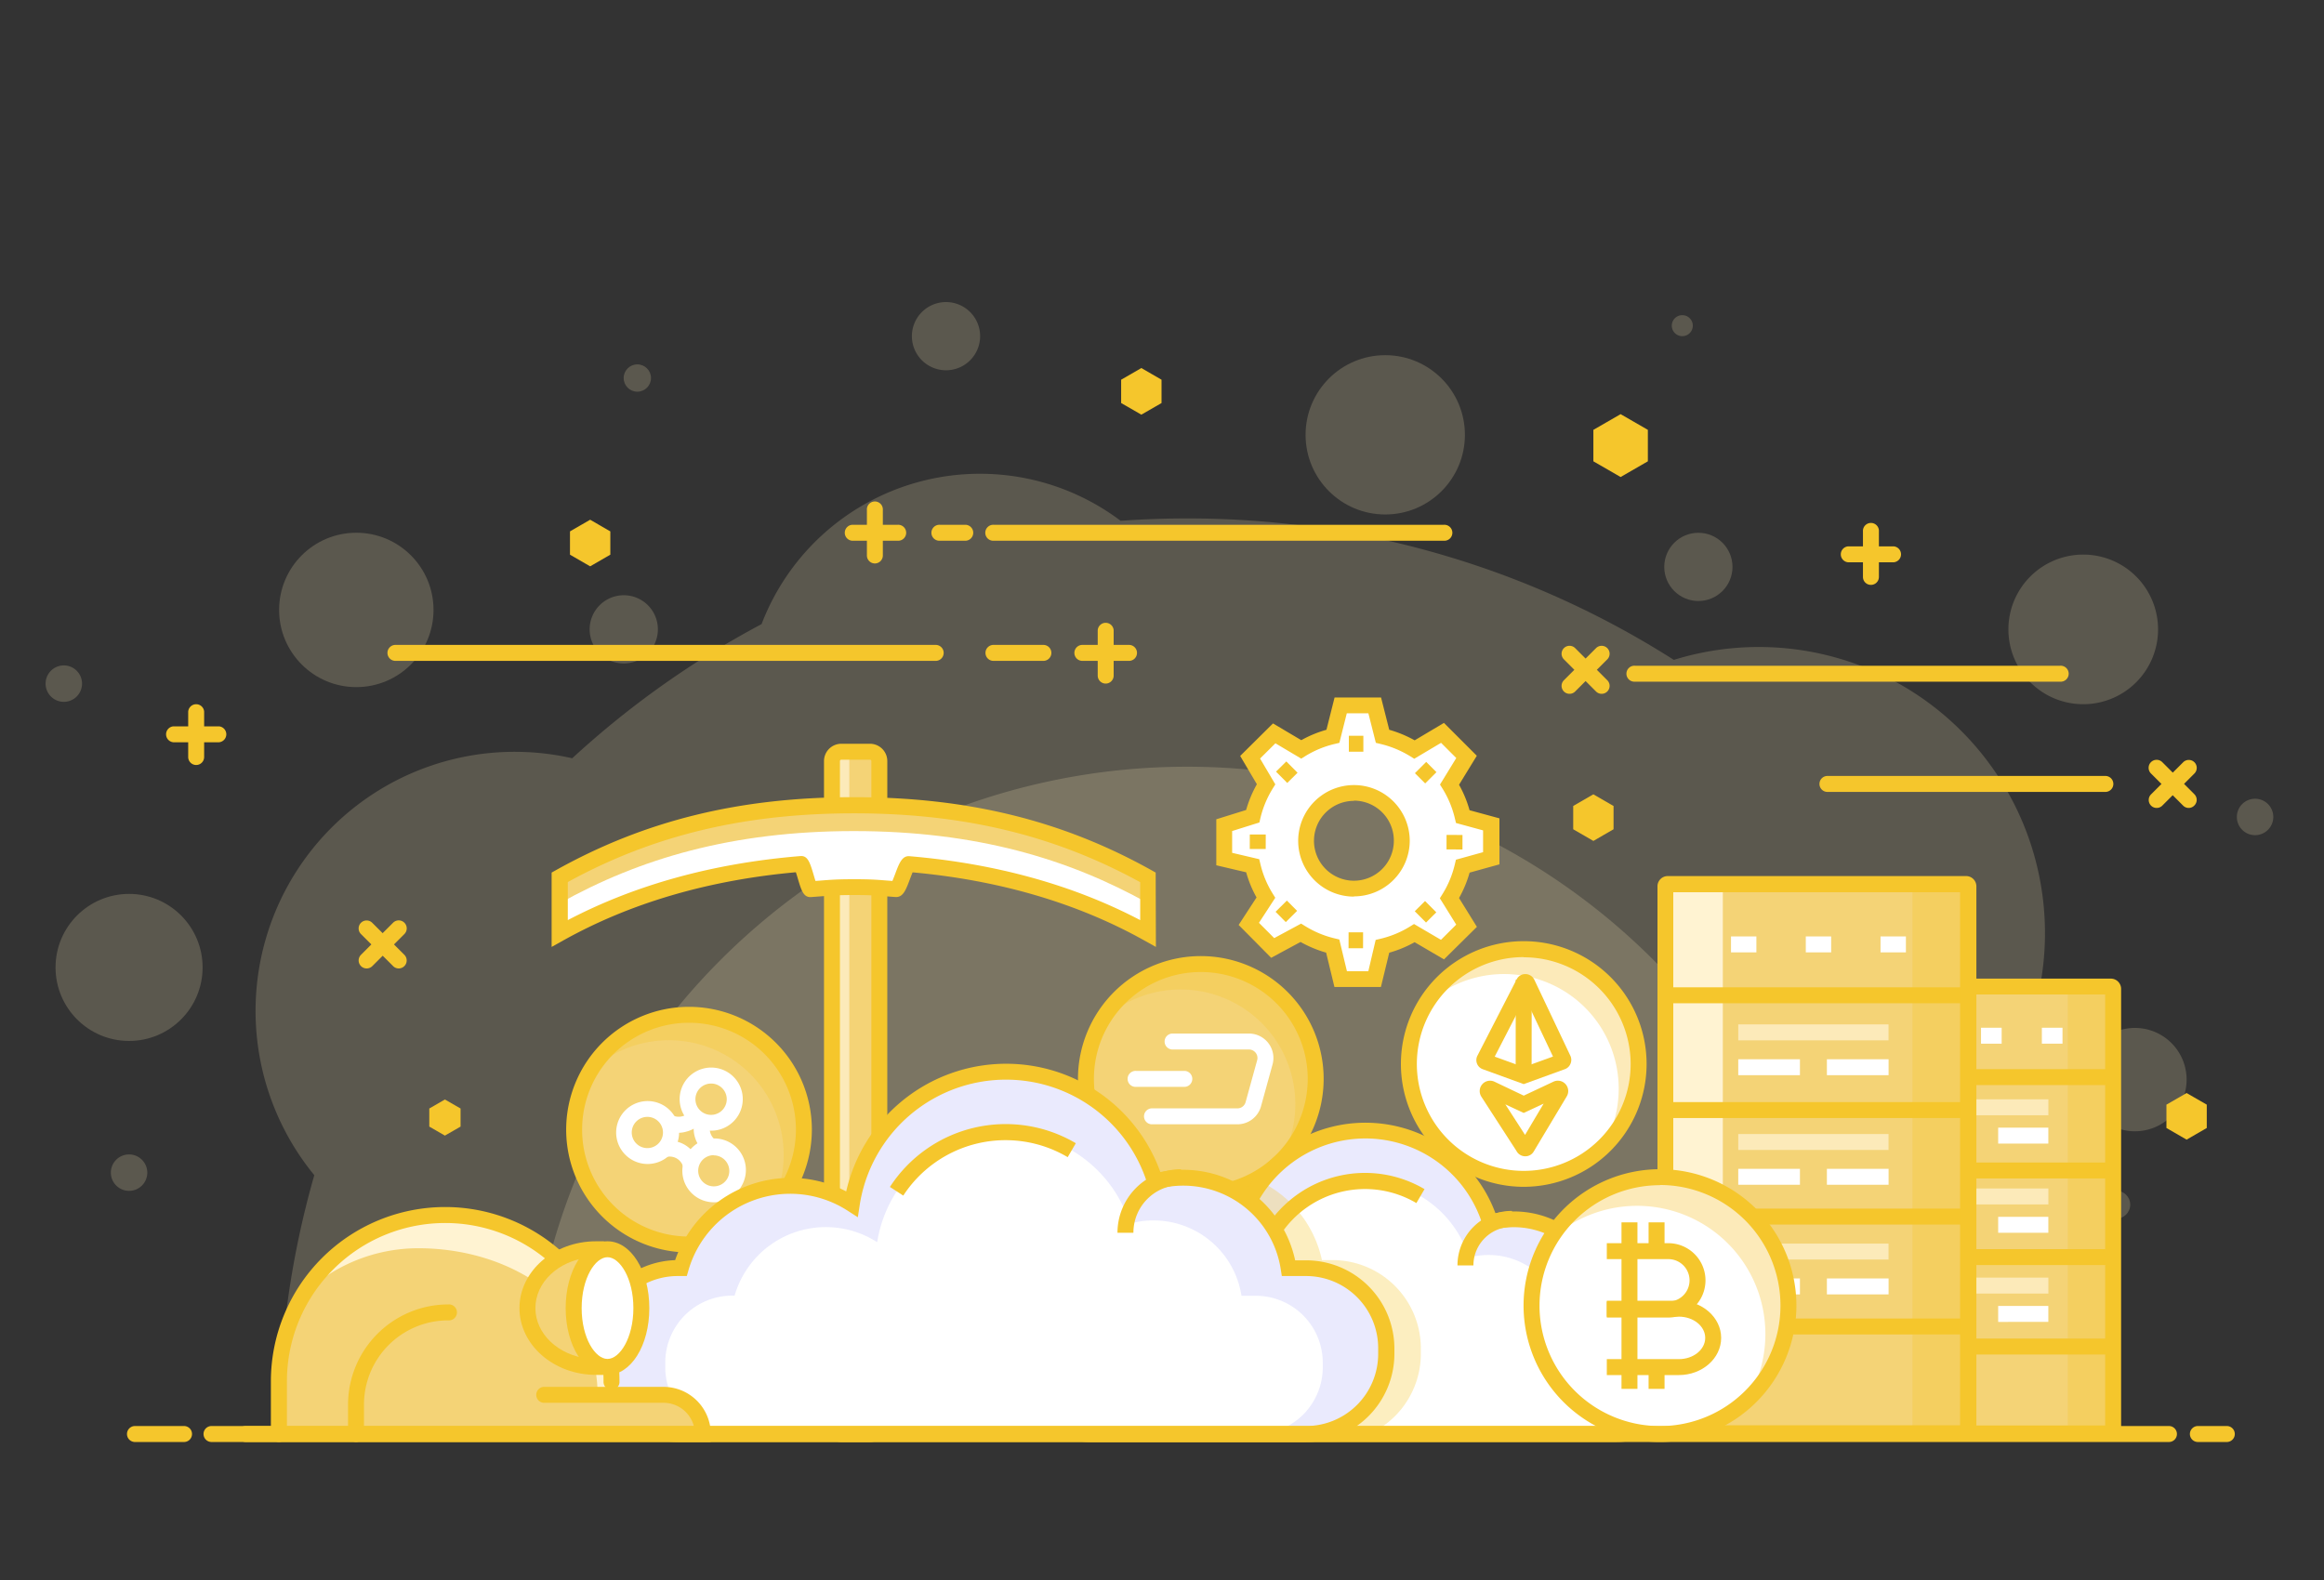 <svg id="Layer_1" data-name="Layer 1" xmlns="http://www.w3.org/2000/svg" viewBox="0 0 500 340"><rect x="0" y="0" width="500" height="340" fill="#333333" stroke="none"/><defs><style>.cls-1{opacity:.2}.cls-2{fill:#fceab9}.cls-3{fill:#f4d376}.cls-4{opacity:.3}.cls-5{fill:#f5c62c}.cls-6{fill:#fff}.cls-7{fill:#fff3d2}.cls-8{fill:#eaeafd}</style></defs><g class="cls-1"><path class="cls-2" d="M450.69 306.87a194.56 194.56 0 0 0-16.81-79.36A61.58 61.58 0 0 0 360.12 142a194.39 194.39 0 0 0-104.74-30.44q-7.2 0-14.28.51a50.3 50.3 0 0 0-77.25 22.23 196.26 196.26 0 0 0-40.74 28.87 55.76 55.76 0 0 0-55.49 89.72 195.38 195.38 0 0 0-7.56 54Z"/></g><g class="cls-1"><path class="cls-2" d="M397.26 306.87a141.88 141.88 0 0 0-283.76 0Z"/></g><g class="cls-1"><path class="cls-2" d="M470.44 232.32a11.12 11.12 0 1 1-11.12-11.12 11.12 11.12 0 0 1 11.12 11.12Z"/></g><g class="cls-1"><circle class="cls-2" cx="298.03" cy="93.57" r="17.14"/></g><g class="cls-1"><path class="cls-2" d="M141.54 135.43a7.34 7.34 0 1 1-7.34-7.34 7.33 7.33 0 0 1 7.34 7.34Z"/></g><g class="cls-1"><circle class="cls-2" cx="365.4" cy="121.99" r="7.34"/></g><g class="cls-1"><path class="cls-2" d="M210.87 72.34a7.34 7.34 0 1 1-7.34-7.34 7.34 7.34 0 0 1 7.34 7.34Z"/></g><g class="cls-1"><circle class="cls-2" cx="455.3" cy="259.23" r="3.01"/></g><g class="cls-1"><path class="cls-2" d="M364.2 70.08a2.26 2.26 0 1 1-2.26-2.26 2.26 2.26 0 0 1 2.26 2.26Z"/></g><g class="cls-1"><circle class="cls-2" cx="137.12" cy="81.35" r="2.94"/></g><g class="cls-1"><path class="cls-2" d="M17.65 147.1a3.92 3.92 0 1 1-3.91-3.91 3.92 3.92 0 0 1 3.91 3.91Z"/></g><g class="cls-1"><path class="cls-2" d="M489.09 175.79a3.92 3.92 0 1 1-3.92-3.91 3.91 3.91 0 0 1 3.92 3.91Z"/></g><g class="cls-1"><circle class="cls-2" cx="76.66" cy="131.25" r="16.61"/></g><g class="cls-1"><path class="cls-2" d="M31.69 252.34a3.92 3.92 0 1 1-3.92-3.92 3.93 3.93 0 0 1 3.92 3.92Z"/></g><g class="cls-1"><path class="cls-2" d="M464.3 135.43a16.1 16.1 0 1 1-16.1-16.09 16.1 16.1 0 0 1 16.1 16.09Z"/></g><g class="cls-1"><circle class="cls-2" cx="27.77" cy="208.18" r="15.82"/></g><circle class="cls-3" cx="148.24" cy="243.09" r="24.71" transform="rotate(-76.65 148.26 243.096)"/><g class="cls-4"><path class="cls-5" d="M148.24 218.37A24.67 24.67 0 0 0 127 230.55a24.69 24.69 0 0 1 38.18 30.53 24.69 24.69 0 0 0-16.91-42.71Z"/></g><path class="cls-5" d="M148.24 269.52a26.43 26.43 0 1 1 26.43-26.43 26.46 26.46 0 0 1-26.43 26.43Zm0-49.43a23 23 0 1 0 23 23 23 23 0 0 0-23-23Z"/><path class="cls-6" d="M153 243.31a6.71 6.71 0 0 1-3.38-.91 6.79 6.79 0 1 1 9.27-2.48 6.79 6.79 0 0 1-5.89 3.39Zm0-10.14a3.37 3.37 0 1 0 1.67.45 3.25 3.25 0 0 0-1.67-.45Zm-13.69 17.31a6.77 6.77 0 1 1 5.89-3.39 6.79 6.79 0 0 1-5.89 3.39Zm0-10.14a3.36 3.36 0 1 0 2.9 5 3.36 3.36 0 0 0-2.9-5Z"/><path class="cls-6" d="M147 251.16a3 3 0 0 0-3.74-2.16l-.89-3.31a6.47 6.47 0 0 1 7.94 4.58Zm5.48-2.67a6.49 6.49 0 0 1-2.37-8.86l3 1.71a3.05 3.05 0 0 0 1.11 4.18Z"/><path class="cls-6" d="M146 243.77a6.42 6.42 0 0 1-3.23-.87l1.71-3a3.05 3.05 0 0 0 4.18-1.12l3 1.72a6.42 6.42 0 0 1-3.94 3 6.48 6.48 0 0 1-1.72.27Zm7.58 14.95a6.78 6.78 0 0 1-5.87-10.17 6.79 6.79 0 1 1 11.76 6.78 6.79 6.79 0 0 1-5.89 3.39Zm0-10.14a3.35 3.35 0 0 0-2.92 1.68 3.36 3.36 0 0 0 1.23 4.58 3.36 3.36 0 0 0 4.59-1.22 3.36 3.36 0 0 0-2.9-5Z"/><path class="cls-3" d="M179.9 161.77h8.44a.87.87 0 0 1 .87.87v145.07a.87.87 0 0 1-.87.87h-8.44a.88.88 0 0 1-.87-.87V162.64a.88.88 0 0 1 .87-.87Z"/><path class="cls-2" d="M182.73 307V163.39a1.62 1.62 0 0 1 1.62-1.62h-3.7a1.61 1.61 0 0 0-1.62 1.62V307a1.62 1.62 0 0 0 1.62 1.62h3.7a1.63 1.63 0 0 1-1.62-1.62Z"/><path class="cls-5" d="M187.21 310.3H181a3.72 3.72 0 0 1-3.72-3.71V163.77a3.73 3.73 0 0 1 3.72-3.72h6.18a3.73 3.73 0 0 1 3.72 3.72v142.82a3.72 3.72 0 0 1-3.69 3.71ZM181 163.48a.29.29 0 0 0-.29.29v142.82a.29.29 0 0 0 .29.28h6.18a.29.29 0 0 0 .29-.28V163.77a.29.29 0 0 0-.29-.29Z"/><path class="cls-6" d="M247 188.8c-17.16-9.59-37.09-15.52-63.27-15.52s-46.11 5.93-63.27 15.52v12c14.05-7.85 31.22-13.25 51.81-14.95.52-.05 1.63 5.47 2.15 5.43 4.07-.29 5.1-.45 9.31-.45s5.08.15 9.06.44c.72.05 2-5.45 2.76-5.39C216 187.66 233 193 247 200.85Z"/><path class="cls-3" d="M183.71 173.28c-26.18 0-46.11 5.93-63.27 15.52v5.56c17.16-9.59 37.09-15.52 63.27-15.52s46.11 5.93 63.27 15.52v-5.56c-17.16-9.59-37.09-15.52-63.27-15.52Z"/><path class="cls-5" d="m248.69 203.77-2.55-1.42c-14.32-8-31.07-12.93-49.8-14.63-.19.46-.42 1.07-.58 1.49-.89 2.37-1.48 3.92-3.12 3.82l-2-.15c-2.43-.19-3.65-.28-6.91-.28s-4.66.1-7.22.29l-2 .15c-1.6.11-2.07-1.32-2.85-3.94a42.2 42.2 0 0 0-.43-1.4c-18.8 1.69-35.61 6.62-50 14.65l-2.55 1.42v-16l.87-.49c19.22-10.74 39.59-15.74 64.11-15.74s44.89 5 64.11 15.74l.87.49Zm-126.53-14V198c14.51-7.61 31.3-12.24 50-13.78 1.59-.16 2.08 1.31 2.86 3.93.12.43.29 1 .43 1.42l.83-.06c2.65-.21 4-.31 7.48-.31s4.73.1 7.16.29l1.08.08c.2-.47.43-1.09.6-1.53.88-2.36 1.51-3.95 3.12-3.79 18.51 1.57 35.18 6.19 49.59 13.75v-8.16c-18.42-10.1-38-14.82-61.55-14.82s-43.18 4.69-61.6 14.79Z"/><rect class="cls-3" x="401.65" y="212.43" width="52.99" height="96.15" rx=".22"/><path class="cls-7" d="M411.69 308.05V213a.55.55 0 0 1 .54-.55h-10a.55.55 0 0 0-.54.55v95.07a.54.54 0 0 0 .54.54h10a.54.54 0 0 1-.54-.56Z"/><g class="cls-4"><path class="cls-5" d="M444.88 308.05V213a.55.55 0 0 0-.54-.55h10a.55.55 0 0 1 .54.55v95.07a.54.54 0 0 1-.54.54h-10a.54.54 0 0 0 .54-.56Z"/></g><path class="cls-5" d="M454.14 310.17h-52a2.21 2.21 0 0 1-2.21-2.21V212.8a2.21 2.21 0 0 1 2.21-2.21h52a2.21 2.21 0 0 1 2.21 2.21V308a2.21 2.21 0 0 1-2.21 2.17Zm-50.78-3.43h49.56V214h-49.56Z"/><path class="cls-5" d="M401.65 230.07h52.99v3.43h-52.99zm0 20.09h52.99v3.43h-52.99zm.58 37.89h52.99v3.43h-52.99zm.29-19.25h52.99v3.43h-52.99z"/><path class="cls-6" d="M413.13 221.16h4.44v3.43h-4.44zm13.08 0h4.44v3.43h-4.44z"/><path class="cls-2" d="M414.4 236.56h26.3v3.43h-26.3z"/><path class="cls-6" d="M414.4 242.66h10.79v3.43H414.4zm15.5 0h10.79v3.43H429.9z"/><path class="cls-2" d="M414.4 255.75h26.3v3.43h-26.3z"/><path class="cls-6" d="M414.4 261.85h10.79v3.43H414.4zm15.5 0h10.79v3.43H429.9z"/><path class="cls-2" d="M414.4 274.93h26.3v3.43h-26.3z"/><path class="cls-6" d="M414.4 281.03h10.79v3.43H414.4zm15.5 0h10.79v3.43H429.9zm9.4-59.87h4.44v3.43h-4.44z"/><rect class="cls-3" x="358.31" y="190.39" width="65.13" height="118.19" rx=".22"/><path class="cls-7" d="M370.66 307.92V191.06a.67.67 0 0 1 .66-.67H359a.67.67 0 0 0-.67.67v116.86a.67.67 0 0 0 .67.67h12.34a.67.67 0 0 1-.68-.67Z"/><g class="cls-4"><path class="cls-5" d="M411.45 307.92V191.06a.67.67 0 0 0-.66-.67h12.34a.67.67 0 0 1 .67.67v116.86a.67.67 0 0 1-.67.67h-12.34a.67.67 0 0 0 .66-.67Z"/></g><path class="cls-5" d="M423 310.14h-64.19a2.21 2.21 0 0 1-2.21-2.2V190.72a2.21 2.21 0 0 1 2.21-2.2H423a2.21 2.21 0 0 1 2.21 2.2v117.22a2.21 2.21 0 0 1-2.21 2.2Zm-63-3.43h61.7V192H360Z"/><path class="cls-5" d="M358.31 212.46h65.13v3.43h-65.13zm0 24.7h65.13v3.43h-65.13zm.72 46.57h65.13v3.43h-65.13zm.36-23.65h65.13v3.43h-65.13z"/><path class="cls-6" d="M372.42 201.51h5.46v3.43h-5.46zm16.09 0h5.46v3.43h-5.46z"/><path class="cls-2" d="M373.98 220.44h32.33v3.43h-32.33z"/><path class="cls-6" d="M373.98 227.94h13.27v3.43h-13.27zm19.07 0h13.27v3.43h-13.27z"/><path class="cls-2" d="M373.98 244.03h32.33v3.43h-32.33z"/><path class="cls-6" d="M373.98 251.52h13.27v3.43h-13.27zm19.07 0h13.27v3.43h-13.27z"/><path class="cls-2" d="M373.98 267.61h32.33v3.43h-32.33z"/><path class="cls-6" d="M373.98 275.11h13.27v3.43h-13.27zm19.07 0h13.27v3.43h-13.27zm11.54-73.6h5.46v3.43h-5.46z"/><circle class="cls-6" cx="327.83" cy="228.96" r="24.71" transform="rotate(-76.65 327.849 228.956)"/><path class="cls-2" d="M327.83 204.24a24.69 24.69 0 0 0-21.28 12.18A24.68 24.68 0 0 1 344.73 247a24.69 24.69 0 0 0-16.9-42.71Z"/><path class="cls-5" d="M327.83 255.39A26.43 26.43 0 1 1 354.26 229a26.46 26.46 0 0 1-26.43 26.39Zm0-49.43a23 23 0 1 0 23 23 23 23 0 0 0-23-22.96Z"/><path class="cls-5" d="M328.15 248.82a2.12 2.12 0 0 1-1.89-1.15L318.71 236a2.23 2.23 0 0 1 2.82-3.23l6.3 3 6.38-3a2.23 2.23 0 0 1 2.87 3.16L330 247.75a2.06 2.06 0 0 1-1.81 1.07Zm-4.28-11.17 4.24 6.57 4-6.73-4.29 2Z"/><path class="cls-5" transform="rotate(-89.93 327.81 221.07)" d="M317.56 219.36h20.52v3.43h-20.52z"/><path class="cls-5" d="m327.82 233.29-8.82-3.21a2.08 2.08 0 0 1-1.14-2.9l8.43-16.41a2.07 2.07 0 0 1 1.92-1.16 2.15 2.15 0 0 1 1.89 1.21l7.78 16.41a2.11 2.11 0 0 1 0 1.69 2.05 2.05 0 0 1-1.22 1.16Zm-6.24-5.91 6.24 2.26 6.3-2.28-6-12.68Z"/><path class="cls-3" d="M283.06 232.17a24.71 24.71 0 1 1-24.71-24.72 24.71 24.71 0 0 1 24.71 24.72Z"/><g class="cls-4"><path class="cls-5" d="M258.35 207.45a24.67 24.67 0 0 0-21.27 12.18 24.69 24.69 0 0 1 38.18 30.53 24.7 24.7 0 0 0-16.91-42.71Z"/></g><path class="cls-5" d="M258.35 258.6a26.43 26.43 0 1 1 26.43-26.43 26.46 26.46 0 0 1-26.43 26.43Zm0-49.43a23 23 0 1 0 23 23 23 23 0 0 0-23-23Z"/><path class="cls-6" d="M266.23 241.94h-18.51a1.72 1.72 0 0 1 0-3.43h18.51a1.83 1.83 0 0 0 1.76-1.35l2.48-9a1.8 1.8 0 0 0-.31-1.6 1.84 1.84 0 0 0-1.45-.72h-16.56a1.72 1.72 0 0 1 0-3.43h16.56a5.26 5.26 0 0 1 5.07 6.66l-2.48 9a5.28 5.28 0 0 1-5.07 3.87Z"/><path class="cls-6" d="M254.93 233.88h-10.48a1.72 1.72 0 1 1 0-3.43h10.48a1.72 1.72 0 0 1 0 3.43Z"/><path class="cls-8" d="M234.57 278.66h.56A20.52 20.52 0 0 1 266 267.1a28.12 28.12 0 0 1 54.65-4.05 19.25 19.25 0 0 1 24.09 15.61h3.15a14.48 14.48 0 0 1 14.43 14.43v1.07a14.48 14.48 0 0 1-14.43 14.43H234.57a14.48 14.48 0 0 1-14.44-14.43v-1.07a14.48 14.48 0 0 1 14.44-14.43Z"/><path class="cls-6" d="M244.33 283.64h.47a17.12 17.12 0 0 1 25.7-9.64 23.45 23.45 0 0 1 45.57-3.38 16.07 16.07 0 0 1 20.08 13h2.62a12.07 12.07 0 0 1 12 12v.89a12.08 12.08 0 0 1-12 12h-94.44a12.07 12.07 0 0 1-12-12v-.89a12.07 12.07 0 0 1 12-11.98Z"/><path class="cls-5" d="m275.44 265.75-2.88-1.86a25.17 25.17 0 0 1 33.92-8l-1.75 3a21.74 21.74 0 0 0-29.29 6.88Z"/><path class="cls-5" d="M347.85 310.3H234.57a16.16 16.16 0 0 1-16.15-16.14v-1.07A16.16 16.16 0 0 1 233.88 277a22.38 22.38 0 0 1 21-14.84 22 22 0 0 1 9.86 2.32 29.84 29.84 0 0 1 57-3.41 20.67 20.67 0 0 1 3.89-.38A20.91 20.91 0 0 1 346.11 277h1.74A16.16 16.16 0 0 1 364 293.09v1.07a16.16 16.16 0 0 1-16.15 16.14Zm-113.28-29.92a12.73 12.73 0 0 0-12.72 12.71v1.07a12.73 12.73 0 0 0 12.72 12.71h113.28a12.72 12.72 0 0 0 12.71-12.71v-1.07a12.72 12.72 0 0 0-12.71-12.71h-4.62l-.23-1.45a17.5 17.5 0 0 0-17.37-14.85 17.29 17.29 0 0 0-4.57.63l-1.6.43-.49-1.58a26.41 26.41 0 0 0-51.32 3.8l-.4 2.61-2.25-1.43a18.81 18.81 0 0 0-28.25 10.6l-.36 1.24Z"/><path class="cls-5" d="M317 272.3h-3.43a11.74 11.74 0 0 1 11.73-11.73V264a8.31 8.31 0 0 0-8.3 8.3Z"/><g class="cls-4"><path class="cls-5" d="M305.69 291.36v-1.26a19 19 0 0 0-18.94-18.94h-2.34a24.58 24.58 0 0 0-14.66-17.55 29.73 29.73 0 0 0-5 10.83 22 22 0 0 0-9.86-2.32 22.38 22.38 0 0 0-21 14.84 16.16 16.16 0 0 0-15.46 16.13v1.07a16.16 16.16 0 0 0 16.15 16.14h52.18a19 19 0 0 0 18.93-18.94Z"/></g><path class="cls-8" d="M145.83 272.87h.67a24.49 24.49 0 0 1 36.79-13.8 33.57 33.57 0 0 1 65.23-4.83 23 23 0 0 1 28.76 18.63H281a17.28 17.28 0 0 1 17.23 17.23v1.26A17.28 17.28 0 0 1 281 308.59H145.83a17.27 17.27 0 0 1-17.22-17.23v-1.26a17.27 17.27 0 0 1 17.22-17.23Z"/><path class="cls-6" d="M157.49 278.81h.56a20.42 20.42 0 0 1 30.67-11.5 28 28 0 0 1 54.38-4 19.14 19.14 0 0 1 24 15.53h3.13a14.4 14.4 0 0 1 14.36 14.36v1.06a14.4 14.4 0 0 1-14.36 14.36H157.49a14.4 14.4 0 0 1-14.36-14.36v-1.06a14.4 14.4 0 0 1 14.36-14.39Z"/><path class="cls-5" d="m194.34 257.28-2.88-1.86a29.7 29.7 0 0 1 40-9.41l-1.75 3a26.26 26.26 0 0 0-35.4 8.31Z"/><path class="cls-5" d="M281 310.3H145.83a19 19 0 0 1-18.94-18.94v-1.26a19 19 0 0 1 18.36-18.93 26.38 26.38 0 0 1 24.81-17.71 26.06 26.06 0 0 1 12 2.92 35.28 35.28 0 0 1 67.59-4.17 24.67 24.67 0 0 1 29 19H281a19 19 0 0 1 19 18.89v1.26a19 19 0 0 1-19 18.94Zm-135.2-35.71a15.52 15.52 0 0 0-15.51 15.51v1.26a15.53 15.53 0 0 0 15.51 15.51H281a15.53 15.53 0 0 0 15.51-15.51v-1.26A15.52 15.52 0 0 0 281 274.59h-5.22l-.23-1.45a21.23 21.23 0 0 0-21.06-18 21 21 0 0 0-5.55.76l-1.59.43-.49-1.58a31.85 31.85 0 0 0-61.9 4.58l-.4 2.61-2.22-1.43a22.79 22.79 0 0 0-34.22 12.84l-.36 1.24Z"/><path class="cls-5" d="M243.85 265.28h-3.43a13.68 13.68 0 0 1 13.67-13.67V255a10.25 10.25 0 0 0-10.24 10.28ZM78.87 208.4a1.72 1.72 0 0 1-1.21-2.93l6.91-6.91A1.71 1.71 0 1 1 87 201l-6.91 6.91a1.72 1.72 0 0 1-1.22.49Z"/><path class="cls-5" d="M85.78 208.4a1.7 1.7 0 0 1-1.21-.51L77.66 201a1.71 1.71 0 1 1 2.43-2.42l6.91 6.89a1.72 1.72 0 0 1-1.22 2.93ZM47.1 159.73h-9.78a1.72 1.72 0 0 1 0-3.43h9.78a1.72 1.72 0 0 1 0 3.43Z"/><path class="cls-5" d="M42.21 164.62a1.72 1.72 0 0 1-1.72-1.72v-9.77a1.72 1.72 0 0 1 3.43 0v9.77a1.72 1.72 0 0 1-1.71 1.72ZM407.41 121h-9.78a1.72 1.72 0 0 1 0-3.43h9.78a1.72 1.72 0 0 1 0 3.43Z"/><path class="cls-5" d="M402.52 125.86a1.7 1.7 0 0 1-1.71-1.71v-9.77a1.72 1.72 0 1 1 3.43 0v9.77a1.71 1.71 0 0 1-1.72 1.71Zm61.48 48a1.67 1.67 0 0 1-1.21-.5 1.71 1.71 0 0 1 0-2.42l6.91-6.91a1.71 1.71 0 0 1 2.42 2.42l-6.91 6.91a1.67 1.67 0 0 1-1.21.5Z"/><path class="cls-5" d="M470.9 173.86a1.67 1.67 0 0 1-1.21-.5l-6.91-6.91a1.71 1.71 0 0 1 2.42-2.45l6.91 6.91a1.71 1.71 0 0 1 0 2.42 1.67 1.67 0 0 1-1.21.53Zm-132.43-.42 4.34-2.51 4.34 2.51v5.01l-4.34 2.51-4.34-2.51v-5.01zm-215.84-59.09 4.34-2.51 4.34 2.51v5.01l-4.34 2.51-4.34-2.51v-5.01zm118.58-32.64 4.35-2.51 4.34 2.51v5.02l-4.34 2.5-4.35-2.5v-5.02zm224.89 156 4.34-2.5 4.34 2.5v5.02l-4.34 2.51-4.34-2.51v-5.02zM342.81 92.5l5.86-3.38 5.86 3.38v6.77l-5.86 3.38-5.86-3.38V92.5zm-32.19 23.86h-96.79a1.72 1.72 0 1 1 0-3.43h96.79a1.72 1.72 0 1 1 0 3.43Zm-102.82 0h-5.56a1.72 1.72 0 1 1 0-3.43h5.56a1.72 1.72 0 0 1 0 3.43Zm-14.69 0h-9.77a1.72 1.72 0 0 1 0-3.43h9.77a1.72 1.72 0 1 1 0 3.43Z"/><path class="cls-5" d="M188.23 121.25a1.72 1.72 0 0 1-1.72-1.72v-9.77a1.72 1.72 0 1 1 3.43 0v9.77a1.72 1.72 0 0 1-1.71 1.72Zm54.54 20.96H233a1.72 1.72 0 1 1 0-3.43h9.77a1.72 1.72 0 1 1 0 3.43Z"/><path class="cls-5" d="M237.88 147.1a1.72 1.72 0 0 1-1.71-1.72v-9.77a1.72 1.72 0 0 1 3.43 0v9.77a1.72 1.72 0 0 1-1.72 1.72Zm106.71 2.2a1.67 1.67 0 0 1-1.21-.5l-6.91-6.91a1.71 1.71 0 0 1 2.42-2.42l6.91 6.91a1.71 1.71 0 0 1 0 2.42 1.67 1.67 0 0 1-1.21.5Z"/><path class="cls-5" d="M337.68 149.3a1.67 1.67 0 0 1-1.21-.5 1.71 1.71 0 0 1 0-2.42l6.91-6.91a1.71 1.71 0 1 1 2.42 2.42l-6.91 6.91a1.67 1.67 0 0 1-1.21.5Zm115.41 21.11H393.3a1.72 1.72 0 1 1 0-3.43h59.79a1.72 1.72 0 0 1 0 3.43Zm-251.65-28.2H85.21a1.72 1.72 0 1 1 0-3.43h116.23a1.72 1.72 0 0 1 0 3.43Zm241.78 4.48h-91.45a1.72 1.72 0 1 1 0-3.43h91.45a1.72 1.72 0 1 1 0 3.43Zm-218.61-4.48h-11a1.72 1.72 0 0 1 0-3.43h11a1.72 1.72 0 0 1 0 3.43ZM92.36 238.54l3.36-1.94 3.37 1.94v3.89l-3.37 1.94-3.36-1.94v-3.89z"/><circle class="cls-6" cx="357.14" cy="280.96" r="27.63" transform="rotate(-76.65 357.125 280.958)"/><path class="cls-2" d="M357.14 253.33a27.58 27.58 0 0 0-23.78 13.61A27.59 27.59 0 0 1 376 301.07a27.6 27.6 0 0 0-18.9-47.74Z"/><path class="cls-5" d="M358.93 283.52H345.7v-3.43h13.23a4.57 4.57 0 0 0 0-9.14H345.7v-3.43h13.23a8 8 0 0 1 0 16Z"/><path class="cls-5" d="M361.21 295.9H345.7v-3.43h15.51c3.12 0 5.66-2.05 5.66-4.57s-2.54-4.57-5.66-4.57H345.7v-3.43h15.51c5 0 9.09 3.59 9.09 8s-4.07 8-9.09 8Z"/><path class="cls-5" d="M348.86 263.04h3.43v35.83h-3.43zm5.83 0h3.43v6.19h-3.43zm0 31.14h3.43v4.69h-3.43z"/><path class="cls-5" d="M357.14 310.3a29.35 29.35 0 1 1 29.35-29.3 29.37 29.37 0 0 1-29.35 29.3Zm0-55.26A25.92 25.92 0 1 0 383.06 281a25.94 25.94 0 0 0-25.92-26Z"/><path class="cls-3" d="M142.73 300.13H131.5v-2.89a35.77 35.77 0 0 0-35.78-35.77A35.76 35.76 0 0 0 60 297.24v10.6l-7 .75h98.22a8.46 8.46 0 0 0-8.49-8.46Z"/><path class="cls-7" d="M131.5 300.13v-2.89a35.77 35.77 0 0 0-35.78-35.77 35.72 35.72 0 0 0-30.5 17.14 35.67 35.67 0 0 1 24.82-10c19.76 0 38.53 11.75 38.53 31.51Zm-77.24 8.32-1.29.14h1.29v-.14z"/><path class="cls-5" d="M152.9 310.3H53a1.72 1.72 0 1 1 0-3.43h96.28a6.75 6.75 0 0 0-6.52-5h-25.8a1.72 1.72 0 0 1 0-3.43h25.8a10.18 10.18 0 0 1 10.17 10.17Z"/><path class="cls-5" d="M60 310.3a1.72 1.72 0 0 1-1.72-1.71v-11.35a37.49 37.49 0 0 1 75 0 1.72 1.72 0 1 1-3.43 0 34.06 34.06 0 0 0-68.12 0v11.35A1.72 1.72 0 0 1 60 310.3Z"/><path class="cls-5" d="M76.59 310.3a1.72 1.72 0 0 1-1.71-1.71v-6.3a21.59 21.59 0 0 1 21.58-21.59 1.72 1.72 0 1 1 0 3.43 18.12 18.12 0 0 0-18.15 18.16v6.3a1.72 1.72 0 0 1-1.72 1.71Z"/><path class="cls-3" d="M128.22 268.82c-8.14 0-14.74 5.67-14.74 12.66s6.6 12.67 14.74 12.67Z"/><path class="cls-5" d="M129.93 295.86h-1.71c-9.08 0-16.46-6.45-16.46-14.37s7.38-14.38 16.46-14.38h1.71Zm-3.43-25.23c-6.37.71-11.31 5.31-11.31 10.86s4.94 10.14 11.31 10.85Z"/><path class="cls-6" d="M138 281.48c0 7-3.26 12.67-7.28 12.67s-7.28-5.67-7.28-12.67 3.26-12.66 7.28-12.66 7.28 5.67 7.28 12.66Z"/><path class="cls-5" d="M130.7 295.86c-5 0-9-6.31-9-14.37s4-14.38 9-14.38 9 6.31 9 14.38-3.95 14.37-9 14.37Zm0-25.32c-2.63 0-5.56 4.49-5.56 10.95s2.93 10.94 5.56 10.94 5.57-4.49 5.57-10.94-2.94-10.95-5.57-10.95Z"/><path class="cls-6" d="M320.82 184.68v-7.31l-6.12-1.67a23.12 23.12 0 0 0-2.85-6.89l3.65-6-5.17-5.17-6 3.59a23.14 23.14 0 0 0-6.89-2.86l-1.68-6.64h-7.31l-1.68 6.64a23.24 23.24 0 0 0-6.83 2.82l-5.81-3.45-5.18 5.16 3.43 5.82a22.74 22.74 0 0 0-2.87 6.88l-6.13 1.92v7.31l6.12 1.44a23.12 23.12 0 0 0 2.85 6.89l-3.68 5.64 5.13 5.2 6.05-3.26a23 23 0 0 0 6.88 2.86l1.71 7h7.31l1.65-7a23.12 23.12 0 0 0 6.89-2.85l6 3.55 5.17-5.17-3.67-5.92a23 23 0 0 0 2.86-6.88Zm-29.52 6.49a10.3 10.3 0 1 1 10.3-10.3 10.3 10.3 0 0 1-10.3 10.3Z"/><path class="cls-5" d="M297.1 212.39h-10l-1.79-7.39a25.5 25.5 0 0 1-5.5-2.3l-6.32 3.41-7-7.07 3.85-5.92a24.29 24.29 0 0 1-2.23-5.41l-6.43-1.51v-9.9l6.42-2a25.35 25.35 0 0 1 2.31-5.54l-3.59-6.09 7.06-7 6.09 3.61a24.6 24.6 0 0 1 5.41-2.24l1.75-6.95h10l1.76 6.95a25.37 25.37 0 0 1 5.47 2.27l6.3-3.75 7.07 7.07-3.82 6.24a24.73 24.73 0 0 1 2.26 5.48l6.43 1.75v9.9l-6.42 1.78a25.17 25.17 0 0 1-2.27 5.47l3.84 6.2-7.08 7-6.32-3.7a24.77 24.77 0 0 1-5.46 2.26Zm-7.31-3.39h4.6l1.58-6.74 1-.24a21.33 21.33 0 0 0 6.38-2.64l.87-.54 5.8 3.4 3.28-3.27-3.52-5.67.56-.9A21.19 21.19 0 0 0 313 186l.24-1 5.84-1.62v-4.69l-5.83-1.59-.24-1a21.42 21.42 0 0 0-2.64-6.37l-.56-.9 3.5-5.71-3.27-3.27-5.77 3.43-.88-.55a21.81 21.81 0 0 0-6.38-2.64l-1-.24-1.61-6.36h-4.64l-1.6 6.36-1 .24a21.28 21.28 0 0 0-6.32 2.61l-.88.55-5.56-3.3-3.3 3.28 3.28 5.56-.55.88a21.8 21.8 0 0 0-2.66 6.38l-.22.94-5.86 1.84v4.69l5.83 1.37.24 1a21.18 21.18 0 0 0 2.64 6.38l.57.92-3.51 5.39 3.28 3.29 5.79-3.12.84.52a21.53 21.53 0 0 0 6.38 2.66l1 .24Zm1.51-16.06a12 12 0 1 1 12-12 12 12 0 0 1-12 11.95Zm0-20.6a8.59 8.59 0 1 0 8.58 8.58 8.59 8.59 0 0 0-8.58-8.63Z"/><path class="cls-5" d="M290.2 158.33h3.12v3.43h-3.12z"/><path class="cls-5" transform="rotate(-45 306.753 166.249)" d="M305.01 164.69h3.43v3.12h-3.43z"/><path class="cls-5" transform="rotate(-89.92 312.93 181.213)" d="M311.35 179.5h3.12v3.43h-3.12z"/><path class="cls-5" transform="rotate(-44.89 306.733 196.18)" d="M305.13 194.46h3.12v3.43h-3.12z"/><path class="cls-5" transform="rotate(-89.88 291.702 202.352)" d="M290 200.79h3.43v3.12H290z"/><path class="cls-5" transform="rotate(-44.86 276.74 196.12)" d="M275.04 194.56h3.43v3.12h-3.43z"/><path class="cls-5" transform="rotate(-89.85 270.601 181.134)" d="M269.04 179.42h3.12v3.43h-3.12z"/><path class="cls-5" transform="rotate(-44.79 276.827 166.179)" d="M275.29 164.47h3.12v3.43h-3.12z"/><path class="cls-5" d="M466.77 310.3H45.64a1.72 1.72 0 1 1 0-3.43h421.13a1.72 1.72 0 0 1 0 3.43Zm12.42 0H473a1.72 1.72 0 1 1 0-3.43h6.22a1.72 1.72 0 0 1 0 3.43Zm-439.73 0H28.91a1.72 1.72 0 0 1 0-3.43h10.55a1.72 1.72 0 1 1 0 3.43Z"/></svg>